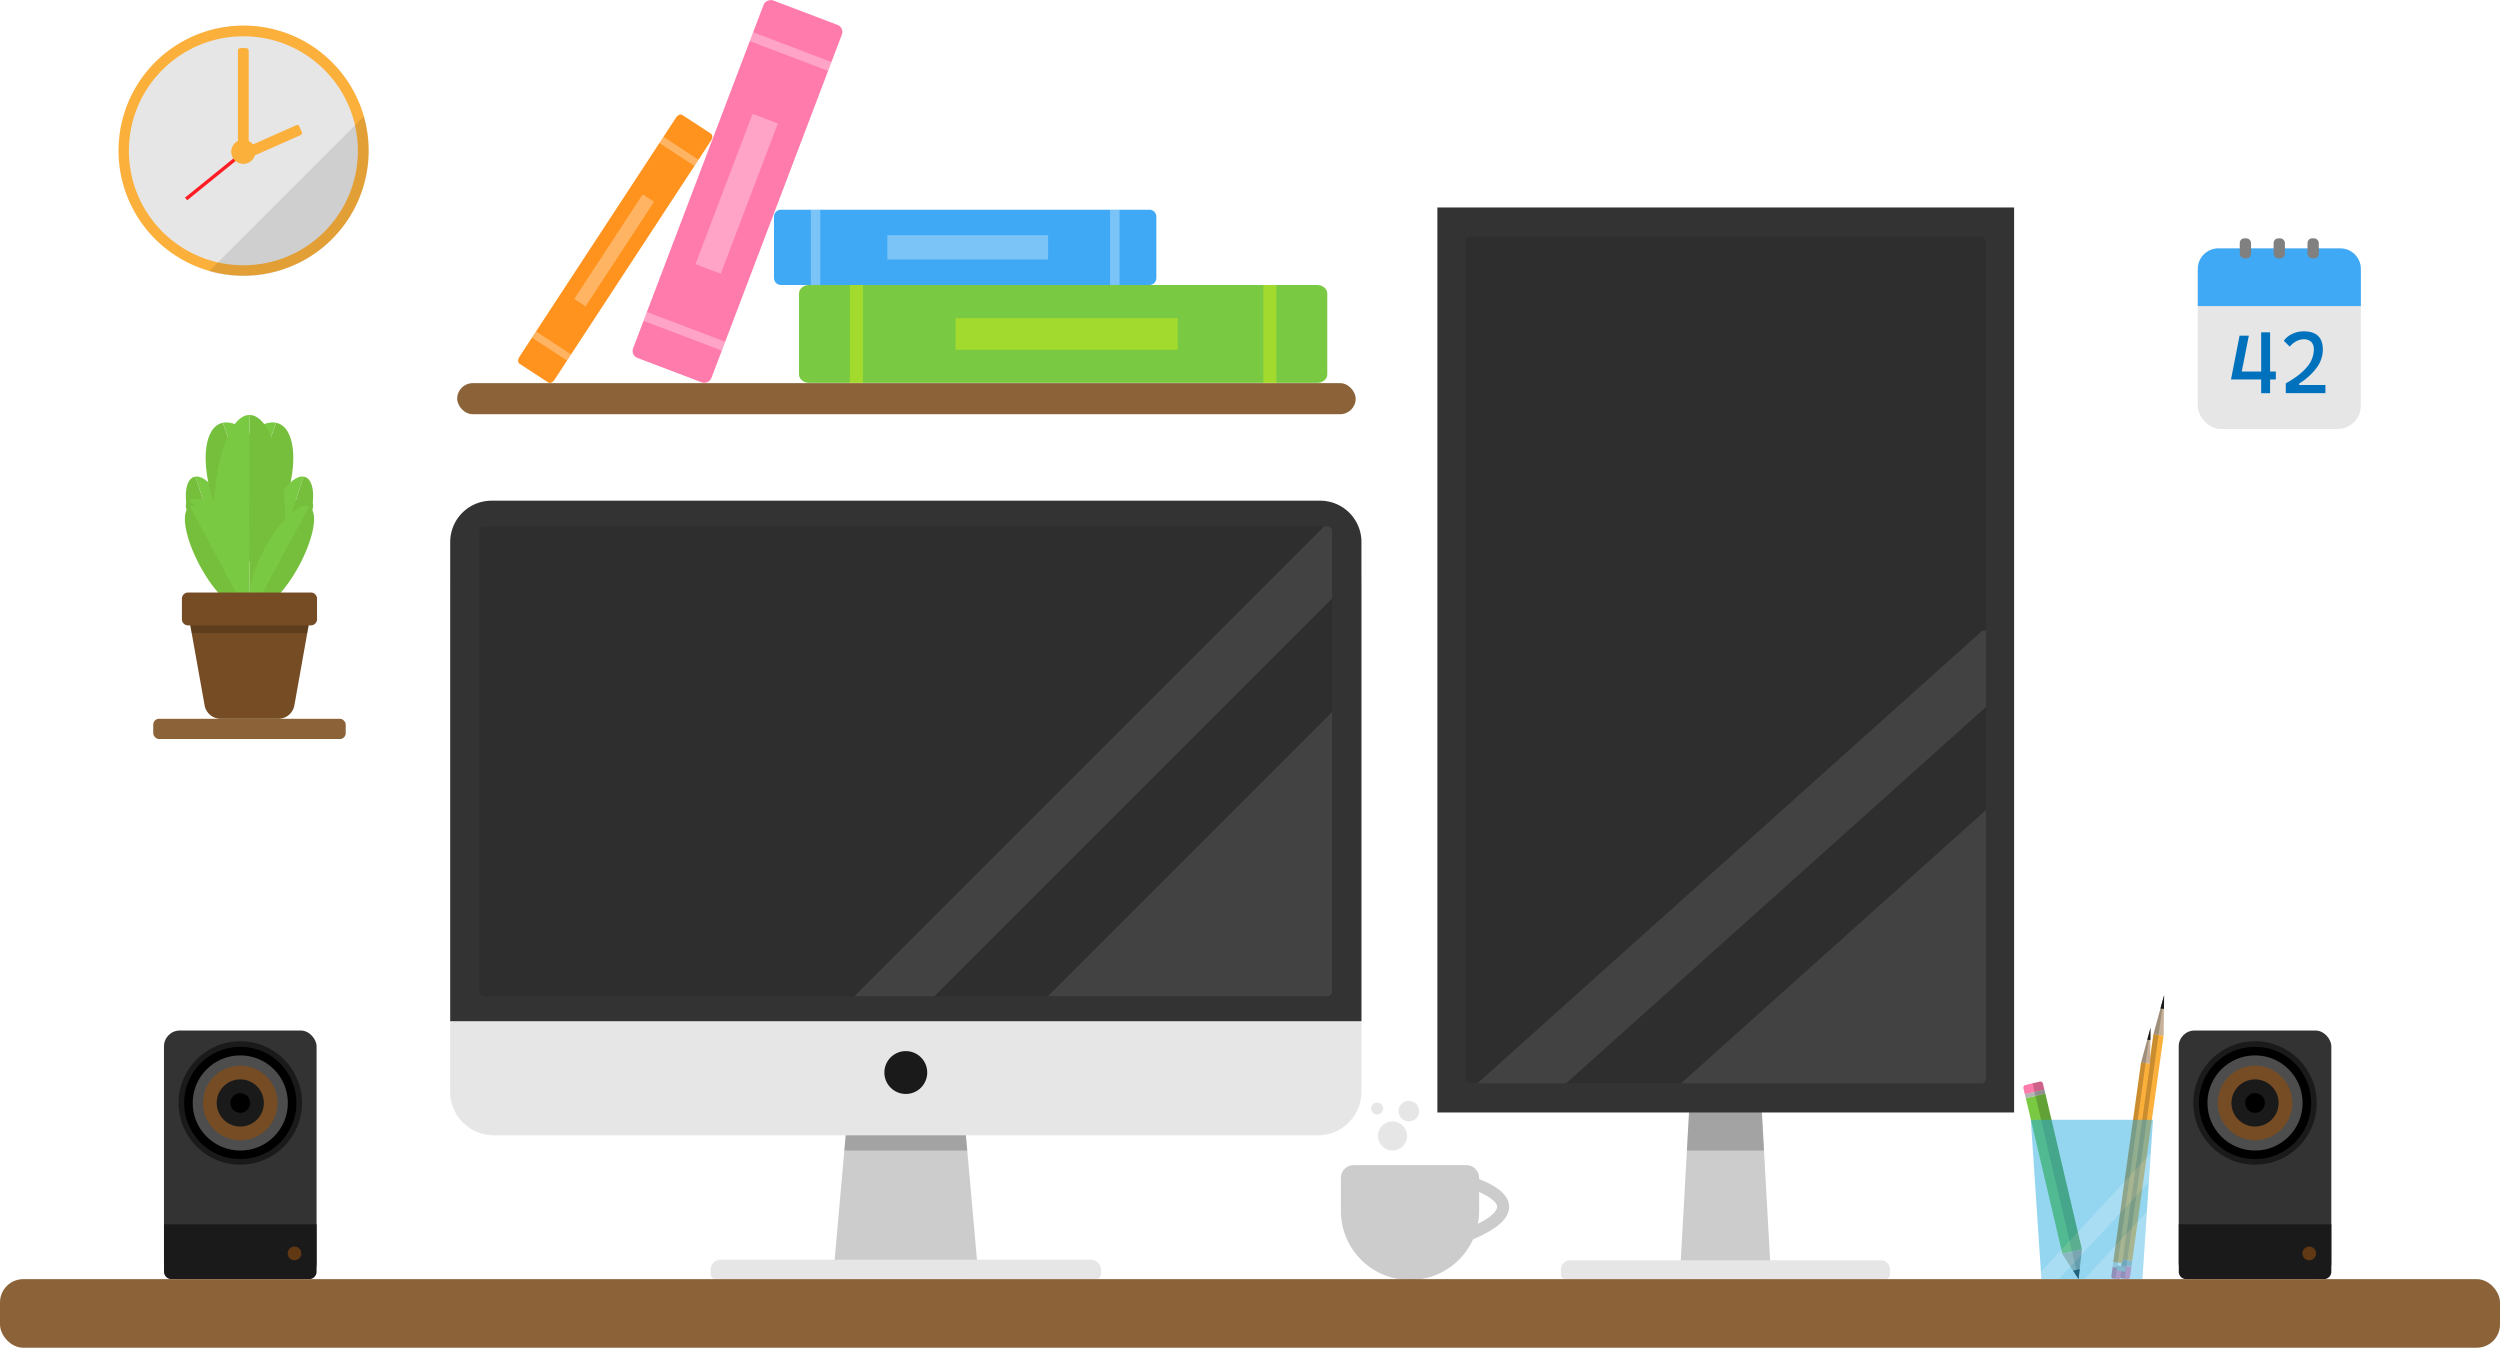 <svg id="Calque_1" data-name="Calque 1" xmlns="http://www.w3.org/2000/svg" viewBox="0 0 1458 786"><defs><style>.cls-1{fill:#ff931e;}.cls-13,.cls-2,.cls-26{fill:#fff;}.cls-2,.cls-5{opacity:0.31;}.cls-3{fill:#ff7bac;}.cls-4{fill:#7ac943;}.cls-5{fill:#ff0;}.cls-6{fill:#3fa9f5;}.cls-7{fill:#8c6239;}.cls-8{fill:#ccc;}.cls-9{fill:#e6e6e6;}.cls-10,.cls-12,.cls-26{opacity:0.2;}.cls-11{fill:#333;}.cls-12,.cls-14{fill:#1a1a1a;}.cls-13,.cls-21{opacity:0.1;}.cls-15{fill:#4d4d4d;}.cls-16{fill:#754c24;}.cls-17{fill:#603813;}.cls-18{fill:#76bf3d;}.cls-19{fill:#fbb03b;}.cls-20,.cls-27{fill:none;stroke-miterlimit:10;}.cls-20{stroke:#ff1d25;stroke-width:2px;}.cls-22{fill:#b3b3b3;}.cls-23{fill:#c7b299;}.cls-24{opacity:0.5;}.cls-25{fill:#29abe2;}.cls-27{stroke:#ccc;stroke-width:7px;}.cls-28{fill:gray;}.cls-29{fill:#0071bc;}</style></defs><path class="cls-1" d="M415.05,92,323.77,231.47c-1,1.54-2.63,2.26-3.62,1.62l-16.85-11c-1-.65-1-2.43,0-4L394.62,78.63c1-1.55,2.62-2.27,3.62-1.62l16.85,11C416.08,88.69,416.06,90.46,415.05,92Z" transform="translate(-0.38 -10)"/><rect class="cls-2" x="319.9" y="199.6" width="4.29" height="24.43" transform="translate(-31.92 355.27) rotate(-56.79)"/><rect class="cls-2" x="394.2" y="86.07" width="4.29" height="24.43" transform="translate(96.68 366.08) rotate(-56.79)"/><rect class="cls-2" x="354.62" y="119.56" width="7.88" height="72.89" transform="translate(143.61 -180.89) rotate(33.21)"/><rect class="cls-3" x="319.01" y="97.23" width="223" height="48.85" rx="4.29" transform="translate(163.5 470.89) rotate(-69.2)"/><rect class="cls-2" x="396.75" y="178.81" width="5.52" height="48.85" transform="translate(67.25 494.51) rotate(-69.2)"/><rect class="cls-2" x="458.74" y="15.66" width="5.52" height="48.85" transform="translate(259.74 447.26) rotate(-69.2)"/><rect class="cls-2" x="422.1" y="76.16" width="15.76" height="93.77" transform="translate(71.36 -154.69) rotate(20.8)"/><path class="cls-4" d="M472.28,176.2H768.53c3.27,0,5.92,2.24,5.92,5v47.1c0,2.77-2.65,5-5.92,5H472.28c-3.27,0-5.92-2.24-5.92-5v-47.1C466.36,178.44,469,176.2,472.28,176.2Z" transform="translate(-0.38 -10)"/><rect class="cls-5" x="736.79" y="166.2" width="7.62" height="57.13"/><rect class="cls-5" x="495.65" y="166.2" width="7.62" height="57.13"/><rect class="cls-5" x="613.23" y="139.98" width="18.43" height="129.55" transform="translate(417.31 817.2) rotate(-90)"/><path class="cls-6" d="M456.07,132.31H670.49a4.08,4.08,0,0,1,4.28,3.85v36.18a4.09,4.09,0,0,1-4.28,3.86H456.07a4.09,4.09,0,0,1-4.29-3.86V136.16A4.09,4.09,0,0,1,456.07,132.31Z" transform="translate(-0.38 -10)"/><rect class="cls-2" x="647.41" y="122.31" width="5.52" height="43.89"/><rect class="cls-2" x="472.88" y="122.31" width="5.52" height="43.89"/><rect class="cls-2" x="557.68" y="107.37" width="14.16" height="93.77" transform="translate(410.13 709.01) rotate(-90)"/><rect class="cls-7" x="266.63" y="223.45" width="524" height="18.12" rx="9.06"/><path class="cls-8" d="M1029.35,756H984c-2.21,0-3.77-4.06-3.5-9l3.67-66,3.38-60.91c.29-5.15,3-9.21,6.14-9.21h25.94c3.11,0,5.85,4.06,6.14,9.21l3.38,60.91,3.67,66C1033.12,751.94,1031.56,756,1029.35,756Z" transform="translate(-0.38 -10)"/><path class="cls-9" d="M915.71,735h181.2a5.32,5.32,0,0,1,5.32,5.32v3a2.64,2.64,0,0,1-2.64,2.64H913a2.64,2.64,0,0,1-2.64-2.64v-3A5.32,5.32,0,0,1,915.71,735Z"/><path class="cls-10" d="M1029.18,681h-45l3.38-60.91c.29-5.15,3-9.21,6.14-9.21h25.94c3.11,0,5.85,4.06,6.14,9.21Z" transform="translate(-0.38 -10)"/><rect class="cls-11" x="742.93" y="226.73" width="527.8" height="336.35" transform="translate(611.55 1391.73) rotate(-90)"/><path class="cls-12" d="M1158.63,150.75v488.3a2.93,2.93,0,0,1-3.07,2.75H858.09a2.93,2.93,0,0,1-3.07-2.75V150.75a2.93,2.93,0,0,1,3.07-2.75h297.47A2.93,2.93,0,0,1,1158.63,150.75Z" transform="translate(-0.38 -10)"/><path class="cls-13" d="M1158.63,482.39V639.05a2.93,2.93,0,0,1-3.07,2.75H980.78Z" transform="translate(-0.38 -10)"/><polygon class="cls-13" points="1158.25 367.76 1158.25 412.25 913.32 631.8 861.6 631.8 1156.17 367.76 1158.25 367.76"/><path class="cls-8" d="M564.76,756H492.52c-3.52,0-6-4.06-5.58-9l5.85-66,5.39-60.91a10.09,10.09,0,0,1,9.79-9.21h41.34a10.09,10.09,0,0,1,9.79,9.21L564.49,681l5.85,66C570.77,751.94,568.28,756,564.76,756Z" transform="translate(-0.38 -10)"/><path class="cls-9" d="M420.31,734.68H636.22a5.87,5.87,0,0,1,5.87,5.87v2.53a2.91,2.91,0,0,1-2.91,2.91H417.35a2.91,2.91,0,0,1-2.91-2.91v-2.53A5.87,5.87,0,0,1,420.31,734.68Z"/><path class="cls-10" d="M564.49,681h-71.7l5.39-60.91a10.09,10.09,0,0,1,9.79-9.21h41.34a10.09,10.09,0,0,1,9.79,9.21Z" transform="translate(-0.38 -10)"/><path class="cls-9" d="M313.88,292.17H742.65A51.32,51.32,0,0,1,794,343.49V636.66a25.46,25.46,0,0,1-25.46,25.46H288a25.46,25.46,0,0,1-25.46-25.46V343.49A51.32,51.32,0,0,1,313.88,292.17Z"/><path class="cls-11" d="M286.66,292H769.87A24.1,24.1,0,0,1,794,316.1V595.55a0,0,0,0,1,0,0H262.56a0,0,0,0,1,0,0V316.1A24.1,24.1,0,0,1,286.66,292Z"/><rect class="cls-12" x="279.67" y="307" width="497.18" height="274" rx="2.77"/><path class="cls-13" d="M777.23,425.34V588.23a2.77,2.77,0,0,1-2.77,2.77H611.57Z" transform="translate(-0.38 -10)"/><circle class="cls-14" cx="528.26" cy="625.5" r="12.5"/><path class="cls-13" d="M777.23,319.77v39.31L545.31,591H498.64l274-274h1.82A2.77,2.77,0,0,1,777.23,319.77Z" transform="translate(-0.38 -10)"/><rect class="cls-11" x="95.63" y="601" width="89" height="145" rx="9.23"/><path class="cls-14" d="M95.63,714h89a0,0,0,0,1,0,0v27.66a4.34,4.34,0,0,1-4.34,4.34H100a4.34,4.34,0,0,1-4.34-4.34V714A0,0,0,0,1,95.63,714Z"/><circle class="cls-14" cx="140.13" cy="643.25" r="36"/><circle cx="140.13" cy="643.25" r="32.75"/><circle class="cls-15" cx="140.13" cy="643.25" r="27.75"/><circle class="cls-16" cx="140.13" cy="643.25" r="21.75"/><circle class="cls-14" cx="140.13" cy="643.25" r="13.75"/><circle cx="140.13" cy="643.25" r="5.75"/><circle class="cls-17" cx="171.75" cy="731" r="4"/><rect class="cls-11" x="1270.63" y="601" width="89" height="145" rx="9.23"/><path class="cls-14" d="M1270.63,714h89a0,0,0,0,1,0,0v27.66a4.34,4.34,0,0,1-4.34,4.34H1275a4.34,4.34,0,0,1-4.34-4.34V714A0,0,0,0,1,1270.63,714Z"/><circle class="cls-14" cx="1315.13" cy="643.25" r="36"/><circle cx="1315.13" cy="643.25" r="32.75"/><circle class="cls-15" cx="1315.13" cy="643.25" r="27.75"/><circle class="cls-16" cx="1315.13" cy="643.25" r="21.75"/><circle class="cls-14" cx="1315.13" cy="643.25" r="13.75"/><circle cx="1315.13" cy="643.25" r="5.75"/><circle class="cls-17" cx="1346.75" cy="731" r="4"/><rect class="cls-7" x="89.37" y="419.19" width="112.25" height="11.81" rx="3.39"/><path class="cls-4" d="M131.09,342.68c-11.11-2.3-13.33-23.45-5-47.23s24.16-41.2,35.27-38.9" transform="translate(-0.38 -10)"/><path class="cls-18" d="M161.4,256.55c11.11,2.3,13.33,23.45,5,47.23s-24.16,41.2-35.27,38.9" transform="translate(-0.38 -10)"/><path class="cls-4" d="M136,337.71c-4.71-3,1.64-13.51,14.19-23.42s26.54-15.49,31.26-12.47" transform="translate(-0.38 -10)"/><path class="cls-18" d="M181.45,301.82c4.71,3-1.64,13.52-14.19,23.43S140.72,340.74,136,337.71" transform="translate(-0.38 -10)"/><path class="cls-4" d="M130.1,336.49c6.06-.79,7.45-12.31,3.11-25.72s-12.77-23.64-18.83-22.84" transform="translate(-0.38 -10)"/><path class="cls-18" d="M114.38,287.93c-6.06.79-7.45,12.31-3.11,25.72S124,337.28,130.1,336.49" transform="translate(-0.38 -10)"/><path class="cls-4" d="M160.66,342.68c11.11-2.3,13.33-23.45,5-47.23s-24.16-41.2-35.27-38.9" transform="translate(-0.38 -10)"/><path class="cls-18" d="M130.34,256.55c-11.1,2.3-13.32,23.45-5,47.23s24.16,41.2,35.27,38.9" transform="translate(-0.38 -10)"/><path class="cls-4" d="M155.74,337.71c4.72-3-1.63-13.51-14.18-23.42S115,298.8,110.3,301.82" transform="translate(-0.38 -10)"/><path class="cls-18" d="M110.3,301.82c-4.72,3,1.63,13.52,14.18,23.43s26.55,15.49,31.26,12.46" transform="translate(-0.38 -10)"/><path class="cls-4" d="M161.64,336.49c-6.06-.79-7.45-12.31-3.11-25.72s12.78-23.64,18.84-22.84" transform="translate(-0.38 -10)"/><path class="cls-18" d="M177.37,287.93c6.06.79,7.45,12.31,3.11,25.72s-12.78,23.63-18.84,22.84" transform="translate(-0.38 -10)"/><path class="cls-4" d="M145.87,372.21c-11.5,0-20.83-26.91-20.83-60.11s9.33-60.1,20.83-60.1" transform="translate(-0.38 -10)"/><path class="cls-18" d="M145.87,252c11.51,0,20.84,26.91,20.84,60.1s-9.33,60.11-20.84,60.11" transform="translate(-0.38 -10)"/><path class="cls-4" d="M148.93,364.42c-5.58-2.67-3-18,5.73-34.29s20.37-27.31,26-24.64" transform="translate(-0.38 -10)"/><path class="cls-18" d="M180.61,305.49c5.58,2.66,3,18-5.74,34.29s-20.36,27.3-25.94,24.64" transform="translate(-0.38 -10)"/><path class="cls-4" d="M142.82,364.42c5.58-2.67,3-18-5.74-34.29s-20.36-27.31-25.94-24.64" transform="translate(-0.38 -10)"/><path class="cls-18" d="M111.14,305.49c-5.58,2.66-3,18,5.73,34.29s20.37,27.3,25.95,24.64" transform="translate(-0.38 -10)"/><path class="cls-16" d="M180.59,373.52l-.2,1.15-.81,4.49L172,421.71a9.54,9.54,0,0,1-9.27,7.48H129.05a9.54,9.54,0,0,1-9.28-7.48l-7.61-42.55-.8-4.49-.21-1.15c-.92-5.15,1.69-9.54,5.89-9.54H174.7C178.9,364,181.51,368.37,180.59,373.52Z" transform="translate(-0.38 -10)"/><path class="cls-10" d="M185.27,363v8a3.62,3.62,0,0,1-3.54,3.69h-1.34l-.81,4.49H112.16l-.8-4.49H110a3.58,3.58,0,0,1-3.47-3v-8a3.61,3.61,0,0,1,3.54-3.68H181.8A3.57,3.57,0,0,1,185.27,363Z" transform="translate(-0.38 -10)"/><path class="cls-16" d="M185.27,359.23V371a3.62,3.62,0,0,1-3.54,3.69H110a3.58,3.58,0,0,1-3.47-3,4.17,4.17,0,0,1-.06-.71V359.23a3.61,3.61,0,0,1,3.53-3.68h71.72A3.62,3.62,0,0,1,185.27,359.23Z" transform="translate(-0.38 -10)"/><path class="cls-19" d="M215.38,97.94a72.94,72.94,0,1,1-2.77-20A73.06,73.06,0,0,1,215.38,97.94Z" transform="translate(-0.38 -10)"/><circle class="cls-9" cx="141.94" cy="87.93" r="66.78"/><rect class="cls-19" x="138.76" y="28.03" width="6.28" height="59.7" rx="1.46"/><rect class="cls-19" x="155.54" y="74.3" width="6.28" height="37.15" rx="1.19" transform="translate(178.91 -99.83) rotate(66.09)"/><line class="cls-20" x1="141.51" y1="89.31" x2="108.52" y2="116.02"/><circle class="cls-19" cx="141.9" cy="88.52" r="7.07"/><path class="cls-21" d="M215.38,97.94a73.15,73.15,0,0,1-93.09,70.29l90.32-90.32A73.52,73.52,0,0,1,215.38,97.94Z" transform="translate(-0.38 -10)"/><rect class="cls-19" x="1183.69" y="676.31" width="132.8" height="6" transform="translate(404.4 1813.7) rotate(-82.07)"/><path class="cls-3" d="M1236.77,753.13l.72-5.12,5.94.83-.71,5.12c-.17,1.22-.67,2.16-1.11,2.1l-4.35-.61C1236.82,755.39,1236.61,754.35,1236.77,753.13Z" transform="translate(-0.38 -10)"/><rect class="cls-22" x="1239" y="743.75" width="3.39" height="6" transform="translate(329.5 1862.52) rotate(-82.07)"/><polygon class="cls-23" points="1255.91 603.13 1259.01 591.74 1259.99 588.14 1262.11 580.35 1262.02 588.43 1261.98 592.15 1261.85 603.96 1255.91 603.13"/><polygon class="cls-14" points="1259.99 588.14 1262.11 580.35 1262.02 588.43 1259.99 588.14"/><path class="cls-10" d="M1236.77,753.13l19.51-140,3.1-11.39,1-3.6,2.12-7.79-23,165.4-2.18-.3C1236.82,755.39,1236.61,754.35,1236.77,753.13Z" transform="translate(-0.38 -10)"/><rect class="cls-19" x="1184.84" y="685.49" width="117.51" height="5.31" transform="translate(390.05 1814.88) rotate(-82.07)"/><path class="cls-3" d="M1231.82,753.47l.63-4.53,5.26.73-.64,4.53c-.15,1.08-.58,1.91-1,1.86l-3.85-.54C1231.86,755.47,1231.67,754.55,1231.82,753.47Z" transform="translate(-0.38 -10)"/><rect class="cls-22" x="1233.78" y="745.17" width="3" height="5.31" transform="matrix(0.14, -0.99, 0.99, 0.14, 323.78, 1858.09)"/><polygon class="cls-23" points="1248.7 619.59 1251.45 609.51 1252.31 606.33 1254.19 599.43 1254.11 606.58 1254.08 609.87 1253.96 620.32 1248.7 619.59"/><polygon class="cls-14" points="1252.31 606.33 1254.19 599.43 1254.11 606.58 1252.31 606.33"/><path class="cls-10" d="M1231.82,753.47l17.26-123.88,2.74-10.08.87-3.18,1.88-6.9-20.4,146.36-1.92-.27C1231.86,755.47,1231.67,754.55,1231.82,753.47Z" transform="translate(-0.38 -10)"/><rect class="cls-4" x="1192.33" y="647.97" width="11.69" height="93.31" transform="translate(-127.45 282.32) rotate(-13.22)"/><path class="cls-3" d="M1191.82,642l.83,3.53-11.38,2.67-.83-3.53a1.57,1.57,0,0,1,1.17-1.88l8.33-2A1.56,1.56,0,0,1,1191.82,642Z" transform="translate(-0.38 -10)"/><rect class="cls-22" x="1181.39" y="646.86" width="11.69" height="2.38" transform="translate(-117.09 278.59) rotate(-13.22)"/><polygon class="cls-23" points="1214.15 728.71 1213.19 737.38 1212.89 740.12 1212.22 746.06 1208.99 741.04 1207.5 738.72 1202.77 731.38 1214.15 728.71"/><polygon class="cls-14" points="1212.89 740.12 1212.22 746.06 1208.99 741.04 1212.89 740.12"/><path class="cls-10" d="M1191.82,642l22.71,96.69-1,8.67-.3,2.74-.66,5.94-26.83-114.23,4.17-1A1.56,1.56,0,0,1,1191.82,642Z" transform="translate(-0.38 -10)"/><g class="cls-24"><polygon class="cls-25" points="1255.63 653.06 1254.32 672.69 1253.2 689.47 1252.05 706.71 1249.43 746.06 1190.56 746.06 1190.27 741.7 1184.37 653.06 1255.63 653.06"/><polygon class="cls-26" points="1252.05 706.71 1249.43 746.06 1215.53 746.06 1252.05 706.71"/><polygon class="cls-26" points="1254.32 672.69 1253.2 689.47 1200.68 746.06 1190.56 746.06 1190.27 741.7 1254.32 672.69"/></g><path class="cls-27" d="M844.44,695.82s82,16.31-14.2,43.18" transform="translate(-0.38 -10)"/><path class="cls-8" d="M789.5,679.5h65.63a7.5,7.5,0,0,1,7.5,7.5v19.19a40.31,40.31,0,0,1-40.31,40.31h0A40.31,40.31,0,0,1,782,706.19V687a7.5,7.5,0,0,1,7.5-7.5Z"/><circle class="cls-21" cx="821.63" cy="648" r="6"/><circle class="cls-21" cx="803.13" cy="646.5" r="3.5"/><circle class="cls-21" cx="812.13" cy="662.5" r="8.5"/><rect class="cls-7" y="746" width="1458" height="40" rx="13.56"/><rect class="cls-9" x="1281.73" y="144.85" width="95.1" height="105.34" rx="13.52"/><path class="cls-6" d="M1293.7,144.85h71.15a12,12,0,0,1,12,12V178.5a0,0,0,0,1,0,0h-95.1a0,0,0,0,1,0,0V156.83A12,12,0,0,1,1293.7,144.85Z"/><rect class="cls-28" x="1306.23" y="139" width="6.58" height="11.7" rx="2.69"/><rect class="cls-28" x="1325.98" y="139" width="6.58" height="11.7" rx="2.69"/><rect class="cls-28" x="1345.74" y="139" width="6.58" height="11.7" rx="2.69"/><path class="cls-29" d="M1301.5,231.32l5-25.55h5.4l-5.05,25.55Zm0,0,3.5-4.65h14.6v4.65Zm17.6,8v-35.5h5.2v35.5Zm4.7-8v-4.65h3.85v4.65Z" transform="translate(-0.38 -10)"/><path class="cls-29" d="M1333.45,239.27v-5.7q8.23-4.55,12.29-9.46a15.81,15.81,0,0,0,4.07-10.14,6.25,6.25,0,0,0-1.51-4.58,6.14,6.14,0,0,0-4.55-1.52,9,9,0,0,0-4.22,1.17,12.28,12.28,0,0,0-3.78,3.13l-3.45-3.43a12.14,12.14,0,0,1,4.9-4,15.42,15.42,0,0,1,6.65-1.5c3.76,0,6.56.88,8.42,2.66s2.79,4.45,2.79,8a17.85,17.85,0,0,1-3.42,10.31,36.81,36.81,0,0,1-10.39,9.49v5.5Zm1.5,0v-4.75h21.61v4.75Z" transform="translate(-0.38 -10)"/></svg>